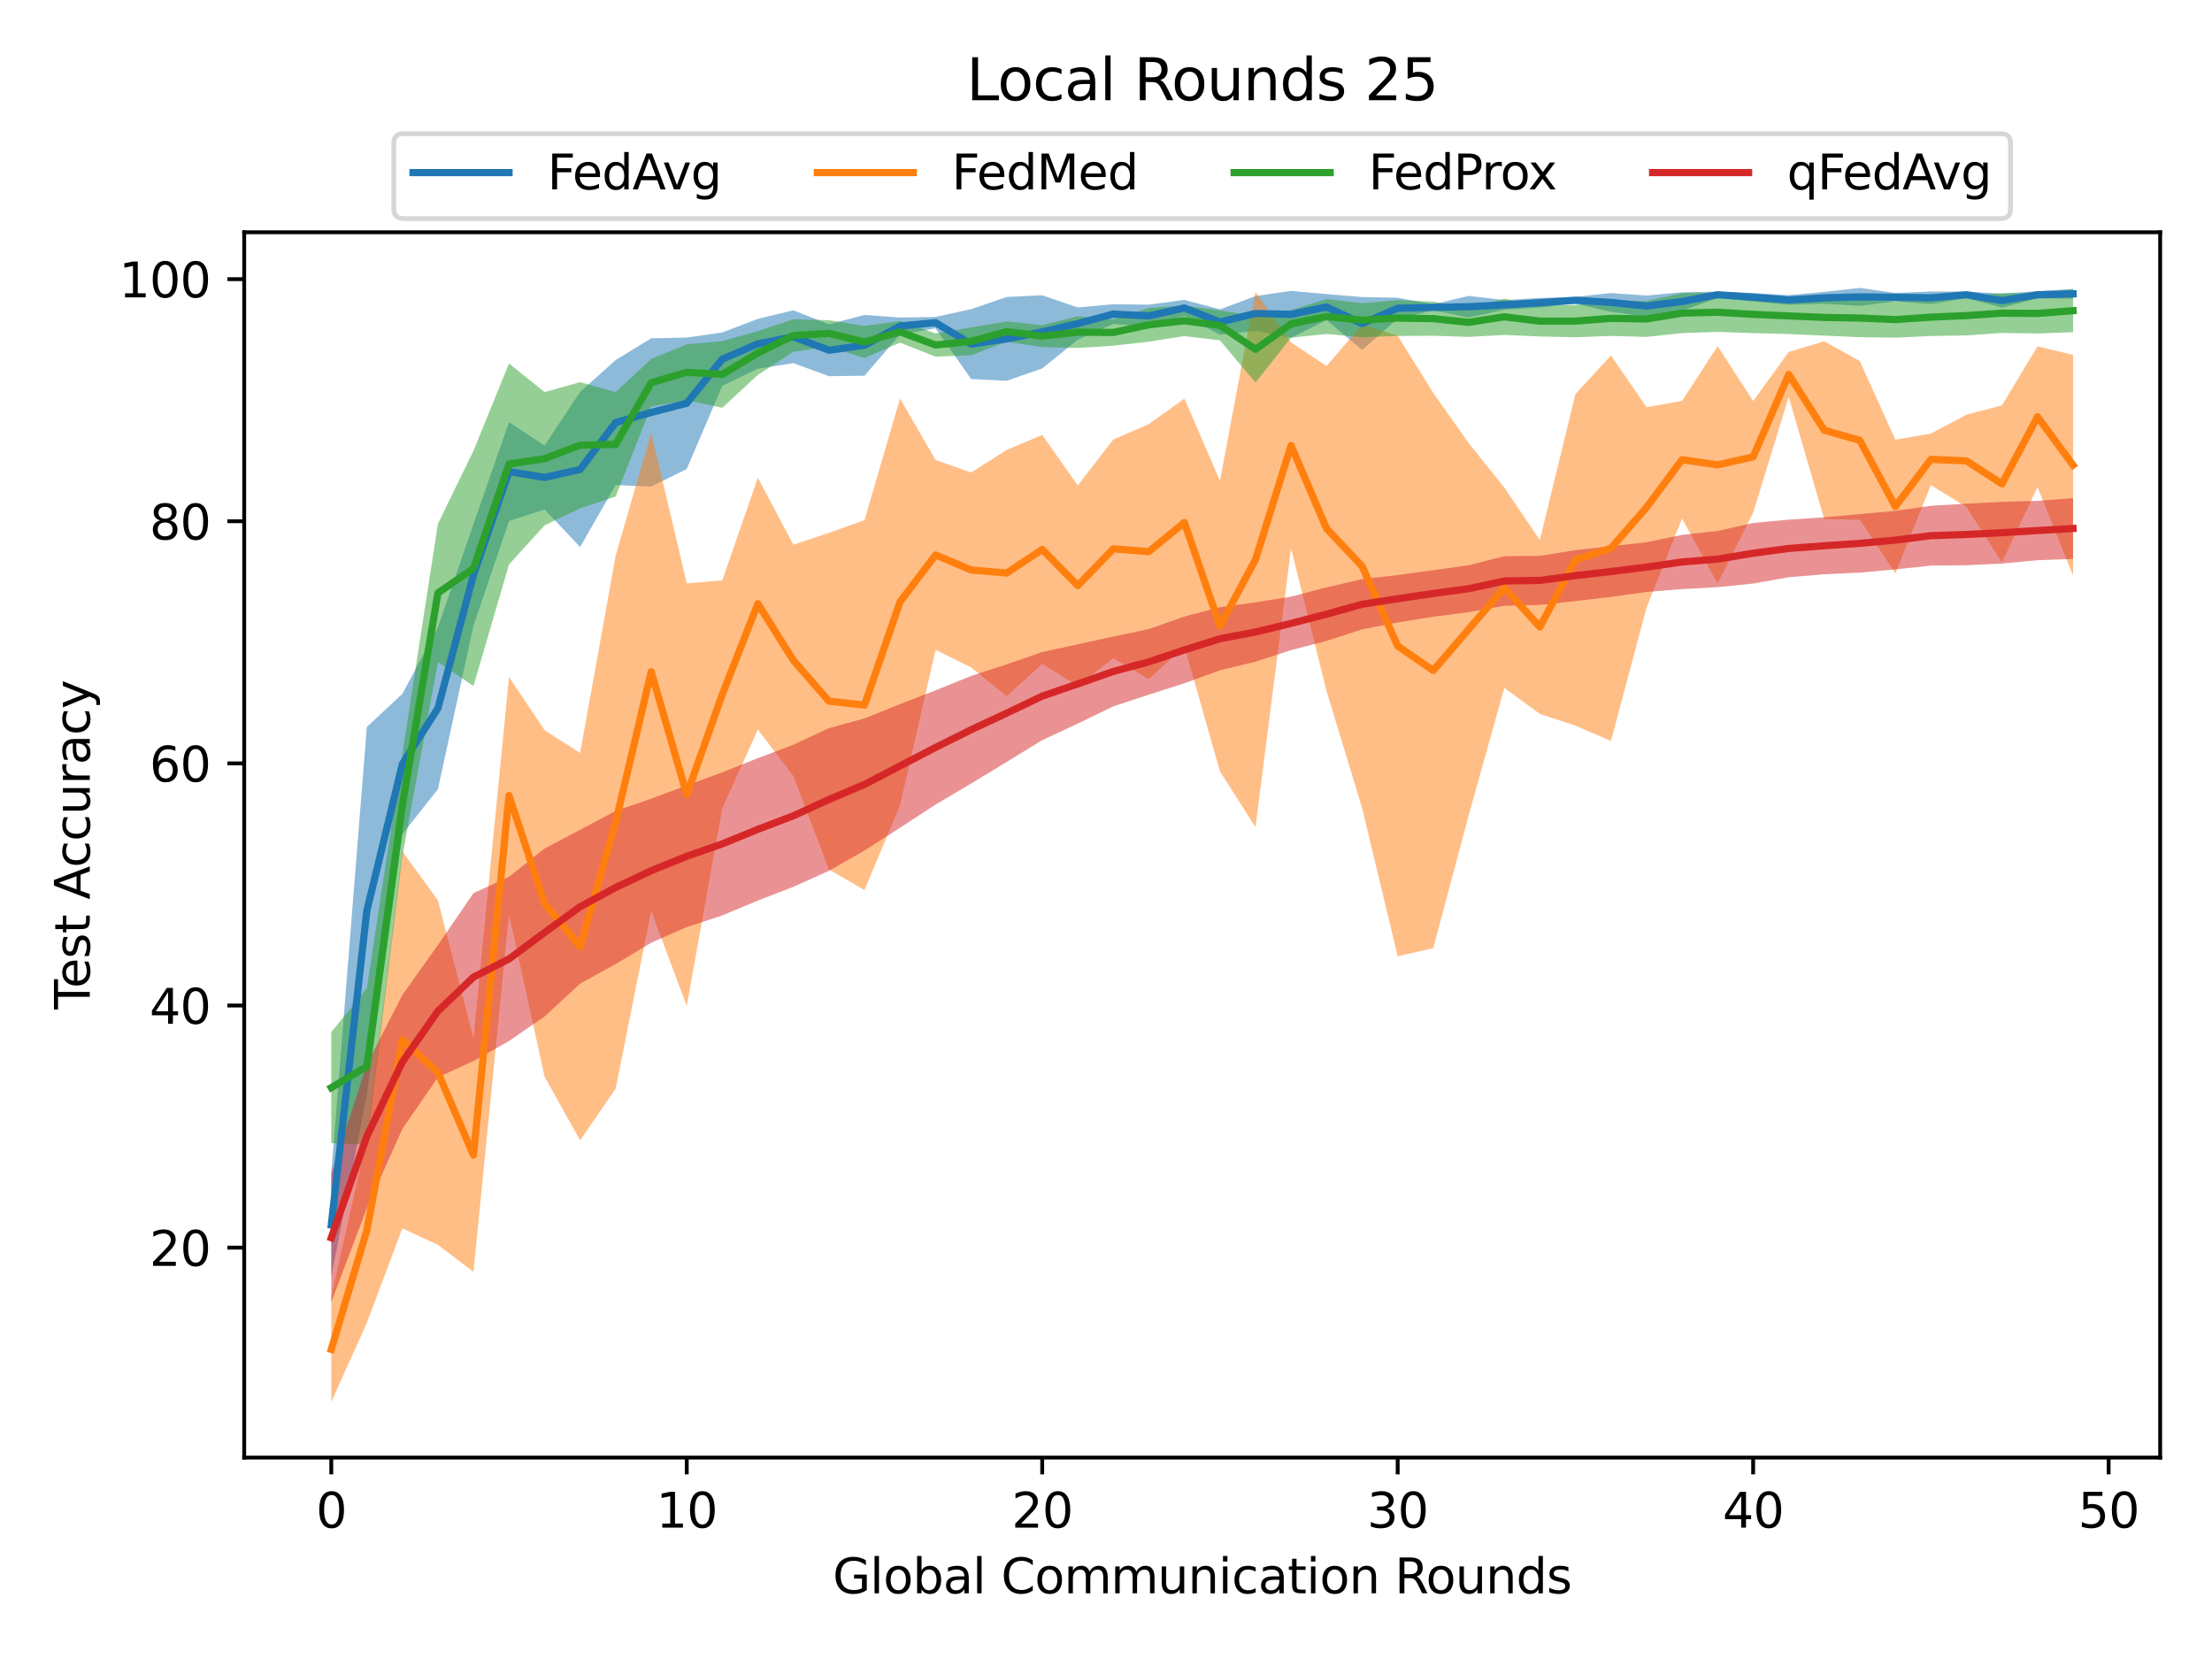 <?xml version="1.0" encoding="utf-8" standalone="no"?>
<!DOCTYPE svg PUBLIC "-//W3C//DTD SVG 1.1//EN"
  "http://www.w3.org/Graphics/SVG/1.1/DTD/svg11.dtd">
<svg height="345.6pt" version="1.1" viewBox="0 0 460.8 345.6" width="460.8pt" xmlns="http://www.w3.org/2000/svg" xmlns:xlink="http://www.w3.org/1999/xlink">
 <defs>
  <style type="text/css">*{stroke-linecap:butt;stroke-linejoin:round;}</style>
 </defs>
 <g id="figure_1">
  <g id="patch_1">
   <path d="M 0 345.6 
L 460.8 345.6 
L 460.8 0 
L 0 0 
z
" style="fill:#ffffff;"/>
  </g>
  <g id="axes_1">
   <g id="patch_2">
    <path d="M 50.87 303.64 
L 450 303.64 
L 450 48.38 
L 50.87 48.38 
z
" style="fill:#ffffff;"/>
   </g>
   <g id="PolyCollection_1">
    <path clip-path="url(#p030aae87e9)" d="M 69.012 244.442 
L 69.012 265.914 
L 76.417 228.036 
L 83.822 173.768 
L 91.227 164.402 
L 98.632 130.347 
L 106.037 108.551 
L 113.442 106.109 
L 120.847 113.949 
L 128.252 101.046 
L 135.657 101.374 
L 143.062 97.689 
L 150.467 80.368 
L 157.872 76.812 
L 165.277 75.656 
L 172.682 78.365 
L 180.087 78.27 
L 187.492 69.683 
L 194.897 68.401 
L 202.302 78.959 
L 209.707 79.331 
L 217.112 76.752 
L 224.517 70.76 
L 231.922 67.469 
L 239.327 68.155 
L 246.732 65.831 
L 254.138 69.726 
L 261.543 68.919 
L 268.948 70.382 
L 276.353 66.654 
L 283.758 72.927 
L 291.163 66.397 
L 298.568 64.647 
L 305.973 66.151 
L 313.378 64.508 
L 320.783 64.065 
L 328.188 63.264 
L 335.593 64.951 
L 342.998 65.965 
L 350.403 64.73 
L 357.808 62.055 
L 365.213 62.804 
L 372.618 63.491 
L 380.023 63.277 
L 387.428 63.719 
L 394.833 62.804 
L 402.238 63.357 
L 409.643 62.085 
L 417.048 64.087 
L 424.453 62.143 
L 431.858 62.234 
L 431.858 60.191 
L 431.858 60.191 
L 424.453 60.665 
L 417.048 61.147 
L 409.643 60.722 
L 402.238 60.728 
L 394.833 61.025 
L 387.428 59.983 
L 380.023 60.808 
L 372.618 61.488 
L 365.213 61.025 
L 357.808 60.753 
L 350.403 60.887 
L 342.998 61.567 
L 335.593 61.049 
L 328.188 61.842 
L 320.783 62.062 
L 313.378 62.513 
L 305.973 61.636 
L 298.568 63.396 
L 291.163 62.029 
L 283.758 61.883 
L 276.353 61.261 
L 268.948 60.598 
L 261.543 61.678 
L 254.138 64.446 
L 246.732 62.467 
L 239.327 63.463 
L 231.922 63.383 
L 224.517 64.051 
L 217.112 61.506 
L 209.707 61.864 
L 202.302 64.407 
L 194.897 66.026 
L 187.492 66.149 
L 180.087 65.607 
L 172.682 67.555 
L 165.277 64.645 
L 157.872 66.427 
L 150.467 69.255 
L 143.062 70.322 
L 135.657 70.468 
L 128.252 75.009 
L 120.847 81.644 
L 113.442 92.804 
L 106.037 87.935 
L 98.632 109.172 
L 91.227 130.664 
L 83.822 144.538 
L 76.417 151.435 
L 69.012 244.442 
z
" style="fill:#1f77b4;fill-opacity:0.5;"/>
   </g>
   <g id="PolyCollection_2">
    <path clip-path="url(#p030aae87e9)" d="M 69.012 270.163 
L 69.012 292.037 
L 76.417 275.593 
L 83.822 255.886 
L 91.227 259.327 
L 98.632 264.946 
L 106.037 190.419 
L 113.442 224.298 
L 120.847 237.556 
L 128.252 226.799 
L 135.657 189.761 
L 143.062 209.557 
L 150.467 168.415 
L 157.872 151.987 
L 165.277 161.676 
L 172.682 181.124 
L 180.087 185.429 
L 187.492 167.729 
L 194.897 135.392 
L 202.302 139.039 
L 209.707 145.031 
L 217.112 138.309 
L 224.517 142.859 
L 231.922 137.097 
L 239.327 141.473 
L 246.732 134.638 
L 254.138 160.693 
L 261.543 172.32 
L 268.948 114.287 
L 276.353 144.004 
L 283.758 168.341 
L 291.163 199.213 
L 298.568 197.511 
L 305.973 169.789 
L 313.378 143.299 
L 320.783 148.722 
L 328.188 151.169 
L 335.593 154.355 
L 342.998 126.601 
L 350.403 108.003 
L 357.808 121.572 
L 365.213 106.807 
L 372.618 82.693 
L 380.023 108.143 
L 387.428 108.249 
L 394.833 119.448 
L 402.238 101.056 
L 409.643 105.629 
L 417.048 117.153 
L 424.453 101.478 
L 431.858 119.871 
L 431.858 73.934 
L 431.858 73.934 
L 424.453 72.152 
L 417.048 84.441 
L 409.643 86.388 
L 402.238 90.322 
L 394.833 91.596 
L 387.428 75.213 
L 380.023 71.105 
L 372.618 73.315 
L 365.213 83.55 
L 357.808 72.105 
L 350.403 83.503 
L 342.998 84.826 
L 335.593 74.055 
L 328.188 82.093 
L 320.783 112.505 
L 313.378 101.583 
L 305.973 92.332 
L 298.568 81.848 
L 291.163 69.931 
L 283.758 67.602 
L 276.353 76.233 
L 268.948 71.346 
L 261.543 60.815 
L 254.138 100.151 
L 246.732 83.046 
L 239.327 88.341 
L 231.922 91.568 
L 224.517 101.129 
L 217.112 90.612 
L 209.707 93.722 
L 202.302 98.437 
L 194.897 95.827 
L 187.492 83.027 
L 180.087 108.36 
L 172.682 111.005 
L 165.277 113.469 
L 157.872 99.536 
L 150.467 120.904 
L 143.062 121.518 
L 135.657 90.109 
L 128.252 115.768 
L 120.847 156.855 
L 113.442 152.108 
L 106.037 141.039 
L 98.632 216.296 
L 91.227 187.566 
L 83.822 177.343 
L 76.417 237.062 
L 69.012 270.163 
z
" style="fill:#ff7f0e;fill-opacity:0.5;"/>
   </g>
   <g id="PolyCollection_3">
    <path clip-path="url(#p030aae87e9)" d="M 69.012 215.016 
L 69.012 238.134 
L 76.417 238.449 
L 83.822 178.345 
L 91.227 137.934 
L 98.632 142.918 
L 106.037 117.586 
L 113.442 109.441 
L 120.847 105.897 
L 128.252 103.434 
L 135.657 84.696 
L 143.062 83.379 
L 150.467 84.949 
L 157.872 78.096 
L 165.277 73.288 
L 172.682 72.199 
L 180.087 74.584 
L 187.492 71.383 
L 194.897 74.289 
L 202.302 74.011 
L 209.707 71.177 
L 217.112 72.311 
L 224.517 72.49 
L 231.922 72.021 
L 239.327 71.178 
L 246.732 70.013 
L 254.138 70.899 
L 261.543 79.699 
L 268.948 70.342 
L 276.353 69.574 
L 283.758 70.243 
L 291.163 69.993 
L 298.568 69.935 
L 305.973 70.188 
L 313.378 69.765 
L 320.783 70.091 
L 328.188 70.259 
L 335.593 69.98 
L 342.998 70.187 
L 350.403 69.389 
L 357.808 69.134 
L 365.213 69.4 
L 372.618 69.581 
L 380.023 69.911 
L 387.428 70.246 
L 394.833 70.35 
L 402.238 69.992 
L 409.643 69.875 
L 417.048 69.359 
L 424.453 69.473 
L 431.858 69.196 
L 431.858 60.252 
L 431.858 60.252 
L 424.453 61.123 
L 417.048 61.11 
L 409.643 61.616 
L 402.238 62.137 
L 394.833 62.8 
L 387.428 62.266 
L 380.023 62.346 
L 372.618 62.037 
L 365.213 61.58 
L 357.808 60.952 
L 350.403 61.08 
L 342.998 62.708 
L 335.593 62.66 
L 328.188 63.531 
L 320.783 63.698 
L 313.378 62.237 
L 305.973 64.112 
L 298.568 62.832 
L 291.163 62.519 
L 283.758 63.163 
L 276.353 62.299 
L 268.948 64.597 
L 261.543 65.838 
L 254.138 64.678 
L 246.732 63.649 
L 239.327 64.144 
L 231.922 66.493 
L 224.517 65.896 
L 217.112 67.735 
L 209.707 66.954 
L 202.302 68.206 
L 194.897 69.46 
L 187.492 66.876 
L 180.087 67.888 
L 172.682 66.698 
L 165.277 66.502 
L 157.872 68.973 
L 150.467 71.058 
L 143.062 71.735 
L 135.657 74.759 
L 128.252 81.687 
L 120.847 79.608 
L 113.442 81.683 
L 106.037 75.708 
L 98.632 93.919 
L 91.227 109.119 
L 83.822 157.072 
L 76.417 205.89 
L 69.012 215.016 
z
" style="fill:#2ca02c;fill-opacity:0.5;"/>
   </g>
   <g id="PolyCollection_4">
    <path clip-path="url(#p030aae87e9)" d="M 69.012 244.458 
L 69.012 271.262 
L 76.417 251.71 
L 83.822 235.162 
L 91.227 224.413 
L 98.632 221.036 
L 106.037 216.863 
L 113.442 211.752 
L 120.847 204.913 
L 128.252 200.838 
L 135.657 196.38 
L 143.062 193.123 
L 150.467 190.708 
L 157.872 187.604 
L 165.277 184.735 
L 172.682 181.411 
L 180.087 177.179 
L 187.492 172.433 
L 194.897 167.609 
L 202.302 163.224 
L 209.707 158.73 
L 217.112 154.19 
L 224.517 150.737 
L 231.922 147.146 
L 239.327 144.705 
L 246.732 142.333 
L 254.138 139.628 
L 261.543 137.84 
L 268.948 135.44 
L 276.353 133.504 
L 283.758 131.101 
L 291.163 129.665 
L 298.568 128.474 
L 305.973 127.518 
L 313.378 126.189 
L 320.783 126.012 
L 328.188 125.221 
L 335.593 124.339 
L 342.998 123.31 
L 350.403 122.719 
L 357.808 122.321 
L 365.213 121.562 
L 372.618 120.247 
L 380.023 119.627 
L 387.428 119.285 
L 394.833 118.609 
L 402.238 117.824 
L 409.643 117.754 
L 417.048 117.403 
L 424.453 116.699 
L 431.858 116.424 
L 431.858 103.765 
L 431.858 103.765 
L 424.453 104.347 
L 417.048 104.542 
L 409.643 104.927 
L 402.238 105.361 
L 394.833 106.422 
L 387.428 107.098 
L 380.023 107.765 
L 372.618 108.255 
L 365.213 108.936 
L 357.808 110.619 
L 350.403 111.421 
L 342.998 112.969 
L 335.593 113.776 
L 328.188 114.609 
L 320.783 115.805 
L 313.378 115.871 
L 305.973 117.749 
L 298.568 118.781 
L 291.163 119.788 
L 283.758 120.653 
L 276.353 122.365 
L 268.948 124.293 
L 261.543 125.484 
L 254.138 126.49 
L 246.732 128.436 
L 239.327 131.047 
L 231.922 132.602 
L 224.517 134.225 
L 217.112 135.837 
L 209.707 138.389 
L 202.302 140.814 
L 194.897 143.803 
L 187.492 146.677 
L 180.087 149.658 
L 172.682 151.691 
L 165.277 155.146 
L 157.872 157.935 
L 150.467 160.885 
L 143.062 163.634 
L 135.657 166.379 
L 128.252 168.922 
L 120.847 172.867 
L 113.442 176.761 
L 106.037 182.666 
L 98.632 186.059 
L 91.227 196.865 
L 83.822 207.27 
L 76.417 221.752 
L 69.012 244.458 
z
" style="fill:#d62728;fill-opacity:0.5;"/>
   </g>
   <g id="matplotlib.axis_1">
    <g id="xtick_1">
     <g id="line2d_1">
      <defs>
       <path d="M 0 0 
L 0 3.5 
" id="m08e87c61b0" style="stroke:#000000;stroke-width:0.8;"/>
      </defs>
      <g>
       <use style="stroke:#000000;stroke-width:0.8;" x="69.012" xlink:href="#m08e87c61b0" y="303.64"/>
      </g>
     </g>
     <g id="text_1">
      <!-- 0 -->
      <g transform="translate(65.831 318.238)scale(0.1 -0.1)">
       <defs>
        <path d="M 2034 4250 
Q 1547 4250 1301 3770 
Q 1056 3291 1056 2328 
Q 1056 1369 1301 889 
Q 1547 409 2034 409 
Q 2525 409 2770 889 
Q 3016 1369 3016 2328 
Q 3016 3291 2770 3770 
Q 2525 4250 2034 4250 
z
M 2034 4750 
Q 2819 4750 3233 4129 
Q 3647 3509 3647 2328 
Q 3647 1150 3233 529 
Q 2819 -91 2034 -91 
Q 1250 -91 836 529 
Q 422 1150 422 2328 
Q 422 3509 836 4129 
Q 1250 4750 2034 4750 
z
" id="DejaVuSans-30" transform="scale(0.016)"/>
       </defs>
       <use xlink:href="#DejaVuSans-30"/>
      </g>
     </g>
    </g>
    <g id="xtick_2">
     <g id="line2d_2">
      <g>
       <use style="stroke:#000000;stroke-width:0.8;" x="143.062" xlink:href="#m08e87c61b0" y="303.64"/>
      </g>
     </g>
     <g id="text_2">
      <!-- 10 -->
      <g transform="translate(136.7 318.238)scale(0.1 -0.1)">
       <defs>
        <path d="M 794 531 
L 1825 531 
L 1825 4091 
L 703 3866 
L 703 4441 
L 1819 4666 
L 2450 4666 
L 2450 531 
L 3481 531 
L 3481 0 
L 794 0 
L 794 531 
z
" id="DejaVuSans-31" transform="scale(0.016)"/>
       </defs>
       <use xlink:href="#DejaVuSans-31"/>
       <use x="63.623" xlink:href="#DejaVuSans-30"/>
      </g>
     </g>
    </g>
    <g id="xtick_3">
     <g id="line2d_3">
      <g>
       <use style="stroke:#000000;stroke-width:0.8;" x="217.112" xlink:href="#m08e87c61b0" y="303.64"/>
      </g>
     </g>
     <g id="text_3">
      <!-- 20 -->
      <g transform="translate(210.75 318.238)scale(0.1 -0.1)">
       <defs>
        <path d="M 1228 531 
L 3431 531 
L 3431 0 
L 469 0 
L 469 531 
Q 828 903 1448 1529 
Q 2069 2156 2228 2338 
Q 2531 2678 2651 2914 
Q 2772 3150 2772 3378 
Q 2772 3750 2511 3984 
Q 2250 4219 1831 4219 
Q 1534 4219 1204 4116 
Q 875 4013 500 3803 
L 500 4441 
Q 881 4594 1212 4672 
Q 1544 4750 1819 4750 
Q 2544 4750 2975 4387 
Q 3406 4025 3406 3419 
Q 3406 3131 3298 2873 
Q 3191 2616 2906 2266 
Q 2828 2175 2409 1742 
Q 1991 1309 1228 531 
z
" id="DejaVuSans-32" transform="scale(0.016)"/>
       </defs>
       <use xlink:href="#DejaVuSans-32"/>
       <use x="63.623" xlink:href="#DejaVuSans-30"/>
      </g>
     </g>
    </g>
    <g id="xtick_4">
     <g id="line2d_4">
      <g>
       <use style="stroke:#000000;stroke-width:0.8;" x="291.163" xlink:href="#m08e87c61b0" y="303.64"/>
      </g>
     </g>
     <g id="text_4">
      <!-- 30 -->
      <g transform="translate(284.8 318.238)scale(0.1 -0.1)">
       <defs>
        <path d="M 2597 2516 
Q 3050 2419 3304 2112 
Q 3559 1806 3559 1356 
Q 3559 666 3084 287 
Q 2609 -91 1734 -91 
Q 1441 -91 1130 -33 
Q 819 25 488 141 
L 488 750 
Q 750 597 1062 519 
Q 1375 441 1716 441 
Q 2309 441 2620 675 
Q 2931 909 2931 1356 
Q 2931 1769 2642 2001 
Q 2353 2234 1838 2234 
L 1294 2234 
L 1294 2753 
L 1863 2753 
Q 2328 2753 2575 2939 
Q 2822 3125 2822 3475 
Q 2822 3834 2567 4026 
Q 2313 4219 1838 4219 
Q 1578 4219 1281 4162 
Q 984 4106 628 3988 
L 628 4550 
Q 988 4650 1302 4700 
Q 1616 4750 1894 4750 
Q 2613 4750 3031 4423 
Q 3450 4097 3450 3541 
Q 3450 3153 3228 2886 
Q 3006 2619 2597 2516 
z
" id="DejaVuSans-33" transform="scale(0.016)"/>
       </defs>
       <use xlink:href="#DejaVuSans-33"/>
       <use x="63.623" xlink:href="#DejaVuSans-30"/>
      </g>
     </g>
    </g>
    <g id="xtick_5">
     <g id="line2d_5">
      <g>
       <use style="stroke:#000000;stroke-width:0.8;" x="365.213" xlink:href="#m08e87c61b0" y="303.64"/>
      </g>
     </g>
     <g id="text_5">
      <!-- 40 -->
      <g transform="translate(358.85 318.238)scale(0.1 -0.1)">
       <defs>
        <path d="M 2419 4116 
L 825 1625 
L 2419 1625 
L 2419 4116 
z
M 2253 4666 
L 3047 4666 
L 3047 1625 
L 3713 1625 
L 3713 1100 
L 3047 1100 
L 3047 0 
L 2419 0 
L 2419 1100 
L 313 1100 
L 313 1709 
L 2253 4666 
z
" id="DejaVuSans-34" transform="scale(0.016)"/>
       </defs>
       <use xlink:href="#DejaVuSans-34"/>
       <use x="63.623" xlink:href="#DejaVuSans-30"/>
      </g>
     </g>
    </g>
    <g id="xtick_6">
     <g id="line2d_6">
      <g>
       <use style="stroke:#000000;stroke-width:0.8;" x="439.263" xlink:href="#m08e87c61b0" y="303.64"/>
      </g>
     </g>
     <g id="text_6">
      <!-- 50 -->
      <g transform="translate(432.9 318.238)scale(0.1 -0.1)">
       <defs>
        <path d="M 691 4666 
L 3169 4666 
L 3169 4134 
L 1269 4134 
L 1269 2991 
Q 1406 3038 1543 3061 
Q 1681 3084 1819 3084 
Q 2600 3084 3056 2656 
Q 3513 2228 3513 1497 
Q 3513 744 3044 326 
Q 2575 -91 1722 -91 
Q 1428 -91 1123 -41 
Q 819 9 494 109 
L 494 744 
Q 775 591 1075 516 
Q 1375 441 1709 441 
Q 2250 441 2565 725 
Q 2881 1009 2881 1497 
Q 2881 1984 2565 2268 
Q 2250 2553 1709 2553 
Q 1456 2553 1204 2497 
Q 953 2441 691 2322 
L 691 4666 
z
" id="DejaVuSans-35" transform="scale(0.016)"/>
       </defs>
       <use xlink:href="#DejaVuSans-35"/>
       <use x="63.623" xlink:href="#DejaVuSans-30"/>
      </g>
     </g>
    </g>
    <g id="text_7">
     <!-- Global Communication Rounds -->
     <g transform="translate(173.473 331.917)scale(0.1 -0.1)">
      <defs>
       <path d="M 3809 666 
L 3809 1919 
L 2778 1919 
L 2778 2438 
L 4434 2438 
L 4434 434 
Q 4069 175 3628 42 
Q 3188 -91 2688 -91 
Q 1594 -91 976 548 
Q 359 1188 359 2328 
Q 359 3472 976 4111 
Q 1594 4750 2688 4750 
Q 3144 4750 3555 4637 
Q 3966 4525 4313 4306 
L 4313 3634 
Q 3963 3931 3569 4081 
Q 3175 4231 2741 4231 
Q 1884 4231 1454 3753 
Q 1025 3275 1025 2328 
Q 1025 1384 1454 906 
Q 1884 428 2741 428 
Q 3075 428 3337 486 
Q 3600 544 3809 666 
z
" id="DejaVuSans-47" transform="scale(0.016)"/>
       <path d="M 603 4863 
L 1178 4863 
L 1178 0 
L 603 0 
L 603 4863 
z
" id="DejaVuSans-6c" transform="scale(0.016)"/>
       <path d="M 1959 3097 
Q 1497 3097 1228 2736 
Q 959 2375 959 1747 
Q 959 1119 1226 758 
Q 1494 397 1959 397 
Q 2419 397 2687 759 
Q 2956 1122 2956 1747 
Q 2956 2369 2687 2733 
Q 2419 3097 1959 3097 
z
M 1959 3584 
Q 2709 3584 3137 3096 
Q 3566 2609 3566 1747 
Q 3566 888 3137 398 
Q 2709 -91 1959 -91 
Q 1206 -91 779 398 
Q 353 888 353 1747 
Q 353 2609 779 3096 
Q 1206 3584 1959 3584 
z
" id="DejaVuSans-6f" transform="scale(0.016)"/>
       <path d="M 3116 1747 
Q 3116 2381 2855 2742 
Q 2594 3103 2138 3103 
Q 1681 3103 1420 2742 
Q 1159 2381 1159 1747 
Q 1159 1113 1420 752 
Q 1681 391 2138 391 
Q 2594 391 2855 752 
Q 3116 1113 3116 1747 
z
M 1159 2969 
Q 1341 3281 1617 3432 
Q 1894 3584 2278 3584 
Q 2916 3584 3314 3078 
Q 3713 2572 3713 1747 
Q 3713 922 3314 415 
Q 2916 -91 2278 -91 
Q 1894 -91 1617 61 
Q 1341 213 1159 525 
L 1159 0 
L 581 0 
L 581 4863 
L 1159 4863 
L 1159 2969 
z
" id="DejaVuSans-62" transform="scale(0.016)"/>
       <path d="M 2194 1759 
Q 1497 1759 1228 1600 
Q 959 1441 959 1056 
Q 959 750 1161 570 
Q 1363 391 1709 391 
Q 2188 391 2477 730 
Q 2766 1069 2766 1631 
L 2766 1759 
L 2194 1759 
z
M 3341 1997 
L 3341 0 
L 2766 0 
L 2766 531 
Q 2569 213 2275 61 
Q 1981 -91 1556 -91 
Q 1019 -91 701 211 
Q 384 513 384 1019 
Q 384 1609 779 1909 
Q 1175 2209 1959 2209 
L 2766 2209 
L 2766 2266 
Q 2766 2663 2505 2880 
Q 2244 3097 1772 3097 
Q 1472 3097 1187 3025 
Q 903 2953 641 2809 
L 641 3341 
Q 956 3463 1253 3523 
Q 1550 3584 1831 3584 
Q 2591 3584 2966 3190 
Q 3341 2797 3341 1997 
z
" id="DejaVuSans-61" transform="scale(0.016)"/>
       <path id="DejaVuSans-20" transform="scale(0.016)"/>
       <path d="M 4122 4306 
L 4122 3641 
Q 3803 3938 3442 4084 
Q 3081 4231 2675 4231 
Q 1875 4231 1450 3742 
Q 1025 3253 1025 2328 
Q 1025 1406 1450 917 
Q 1875 428 2675 428 
Q 3081 428 3442 575 
Q 3803 722 4122 1019 
L 4122 359 
Q 3791 134 3420 21 
Q 3050 -91 2638 -91 
Q 1578 -91 968 557 
Q 359 1206 359 2328 
Q 359 3453 968 4101 
Q 1578 4750 2638 4750 
Q 3056 4750 3426 4639 
Q 3797 4528 4122 4306 
z
" id="DejaVuSans-43" transform="scale(0.016)"/>
       <path d="M 3328 2828 
Q 3544 3216 3844 3400 
Q 4144 3584 4550 3584 
Q 5097 3584 5394 3201 
Q 5691 2819 5691 2113 
L 5691 0 
L 5113 0 
L 5113 2094 
Q 5113 2597 4934 2840 
Q 4756 3084 4391 3084 
Q 3944 3084 3684 2787 
Q 3425 2491 3425 1978 
L 3425 0 
L 2847 0 
L 2847 2094 
Q 2847 2600 2669 2842 
Q 2491 3084 2119 3084 
Q 1678 3084 1418 2786 
Q 1159 2488 1159 1978 
L 1159 0 
L 581 0 
L 581 3500 
L 1159 3500 
L 1159 2956 
Q 1356 3278 1631 3431 
Q 1906 3584 2284 3584 
Q 2666 3584 2933 3390 
Q 3200 3197 3328 2828 
z
" id="DejaVuSans-6d" transform="scale(0.016)"/>
       <path d="M 544 1381 
L 544 3500 
L 1119 3500 
L 1119 1403 
Q 1119 906 1312 657 
Q 1506 409 1894 409 
Q 2359 409 2629 706 
Q 2900 1003 2900 1516 
L 2900 3500 
L 3475 3500 
L 3475 0 
L 2900 0 
L 2900 538 
Q 2691 219 2414 64 
Q 2138 -91 1772 -91 
Q 1169 -91 856 284 
Q 544 659 544 1381 
z
M 1991 3584 
L 1991 3584 
z
" id="DejaVuSans-75" transform="scale(0.016)"/>
       <path d="M 3513 2113 
L 3513 0 
L 2938 0 
L 2938 2094 
Q 2938 2591 2744 2837 
Q 2550 3084 2163 3084 
Q 1697 3084 1428 2787 
Q 1159 2491 1159 1978 
L 1159 0 
L 581 0 
L 581 3500 
L 1159 3500 
L 1159 2956 
Q 1366 3272 1645 3428 
Q 1925 3584 2291 3584 
Q 2894 3584 3203 3211 
Q 3513 2838 3513 2113 
z
" id="DejaVuSans-6e" transform="scale(0.016)"/>
       <path d="M 603 3500 
L 1178 3500 
L 1178 0 
L 603 0 
L 603 3500 
z
M 603 4863 
L 1178 4863 
L 1178 4134 
L 603 4134 
L 603 4863 
z
" id="DejaVuSans-69" transform="scale(0.016)"/>
       <path d="M 3122 3366 
L 3122 2828 
Q 2878 2963 2633 3030 
Q 2388 3097 2138 3097 
Q 1578 3097 1268 2742 
Q 959 2388 959 1747 
Q 959 1106 1268 751 
Q 1578 397 2138 397 
Q 2388 397 2633 464 
Q 2878 531 3122 666 
L 3122 134 
Q 2881 22 2623 -34 
Q 2366 -91 2075 -91 
Q 1284 -91 818 406 
Q 353 903 353 1747 
Q 353 2603 823 3093 
Q 1294 3584 2113 3584 
Q 2378 3584 2631 3529 
Q 2884 3475 3122 3366 
z
" id="DejaVuSans-63" transform="scale(0.016)"/>
       <path d="M 1172 4494 
L 1172 3500 
L 2356 3500 
L 2356 3053 
L 1172 3053 
L 1172 1153 
Q 1172 725 1289 603 
Q 1406 481 1766 481 
L 2356 481 
L 2356 0 
L 1766 0 
Q 1100 0 847 248 
Q 594 497 594 1153 
L 594 3053 
L 172 3053 
L 172 3500 
L 594 3500 
L 594 4494 
L 1172 4494 
z
" id="DejaVuSans-74" transform="scale(0.016)"/>
       <path d="M 2841 2188 
Q 3044 2119 3236 1894 
Q 3428 1669 3622 1275 
L 4263 0 
L 3584 0 
L 2988 1197 
Q 2756 1666 2539 1819 
Q 2322 1972 1947 1972 
L 1259 1972 
L 1259 0 
L 628 0 
L 628 4666 
L 2053 4666 
Q 2853 4666 3247 4331 
Q 3641 3997 3641 3322 
Q 3641 2881 3436 2590 
Q 3231 2300 2841 2188 
z
M 1259 4147 
L 1259 2491 
L 2053 2491 
Q 2509 2491 2742 2702 
Q 2975 2913 2975 3322 
Q 2975 3731 2742 3939 
Q 2509 4147 2053 4147 
L 1259 4147 
z
" id="DejaVuSans-52" transform="scale(0.016)"/>
       <path d="M 2906 2969 
L 2906 4863 
L 3481 4863 
L 3481 0 
L 2906 0 
L 2906 525 
Q 2725 213 2448 61 
Q 2172 -91 1784 -91 
Q 1150 -91 751 415 
Q 353 922 353 1747 
Q 353 2572 751 3078 
Q 1150 3584 1784 3584 
Q 2172 3584 2448 3432 
Q 2725 3281 2906 2969 
z
M 947 1747 
Q 947 1113 1208 752 
Q 1469 391 1925 391 
Q 2381 391 2643 752 
Q 2906 1113 2906 1747 
Q 2906 2381 2643 2742 
Q 2381 3103 1925 3103 
Q 1469 3103 1208 2742 
Q 947 2381 947 1747 
z
" id="DejaVuSans-64" transform="scale(0.016)"/>
       <path d="M 2834 3397 
L 2834 2853 
Q 2591 2978 2328 3040 
Q 2066 3103 1784 3103 
Q 1356 3103 1142 2972 
Q 928 2841 928 2578 
Q 928 2378 1081 2264 
Q 1234 2150 1697 2047 
L 1894 2003 
Q 2506 1872 2764 1633 
Q 3022 1394 3022 966 
Q 3022 478 2636 193 
Q 2250 -91 1575 -91 
Q 1294 -91 989 -36 
Q 684 19 347 128 
L 347 722 
Q 666 556 975 473 
Q 1284 391 1588 391 
Q 1994 391 2212 530 
Q 2431 669 2431 922 
Q 2431 1156 2273 1281 
Q 2116 1406 1581 1522 
L 1381 1569 
Q 847 1681 609 1914 
Q 372 2147 372 2553 
Q 372 3047 722 3315 
Q 1072 3584 1716 3584 
Q 2034 3584 2315 3537 
Q 2597 3491 2834 3397 
z
" id="DejaVuSans-73" transform="scale(0.016)"/>
      </defs>
      <use xlink:href="#DejaVuSans-47"/>
      <use x="77.49" xlink:href="#DejaVuSans-6c"/>
      <use x="105.273" xlink:href="#DejaVuSans-6f"/>
      <use x="166.455" xlink:href="#DejaVuSans-62"/>
      <use x="229.932" xlink:href="#DejaVuSans-61"/>
      <use x="291.211" xlink:href="#DejaVuSans-6c"/>
      <use x="318.994" xlink:href="#DejaVuSans-20"/>
      <use x="350.781" xlink:href="#DejaVuSans-43"/>
      <use x="420.605" xlink:href="#DejaVuSans-6f"/>
      <use x="481.787" xlink:href="#DejaVuSans-6d"/>
      <use x="579.199" xlink:href="#DejaVuSans-6d"/>
      <use x="676.611" xlink:href="#DejaVuSans-75"/>
      <use x="739.99" xlink:href="#DejaVuSans-6e"/>
      <use x="803.369" xlink:href="#DejaVuSans-69"/>
      <use x="831.152" xlink:href="#DejaVuSans-63"/>
      <use x="886.133" xlink:href="#DejaVuSans-61"/>
      <use x="947.412" xlink:href="#DejaVuSans-74"/>
      <use x="986.621" xlink:href="#DejaVuSans-69"/>
      <use x="1014.404" xlink:href="#DejaVuSans-6f"/>
      <use x="1075.586" xlink:href="#DejaVuSans-6e"/>
      <use x="1138.965" xlink:href="#DejaVuSans-20"/>
      <use x="1170.752" xlink:href="#DejaVuSans-52"/>
      <use x="1235.734" xlink:href="#DejaVuSans-6f"/>
      <use x="1296.916" xlink:href="#DejaVuSans-75"/>
      <use x="1360.295" xlink:href="#DejaVuSans-6e"/>
      <use x="1423.674" xlink:href="#DejaVuSans-64"/>
      <use x="1487.15" xlink:href="#DejaVuSans-73"/>
     </g>
    </g>
   </g>
   <g id="matplotlib.axis_2">
    <g id="ytick_1">
     <g id="line2d_7">
      <defs>
       <path d="M 0 0 
L -3.5 0 
" id="mbf9a42be53" style="stroke:#000000;stroke-width:0.8;"/>
      </defs>
      <g>
       <use style="stroke:#000000;stroke-width:0.8;" x="50.87" xlink:href="#mbf9a42be53" y="259.903"/>
      </g>
     </g>
     <g id="text_8">
      <!-- 20 -->
      <g transform="translate(31.145 263.702)scale(0.1 -0.1)">
       <use xlink:href="#DejaVuSans-32"/>
       <use x="63.623" xlink:href="#DejaVuSans-30"/>
      </g>
     </g>
    </g>
    <g id="ytick_2">
     <g id="line2d_8">
      <g>
       <use style="stroke:#000000;stroke-width:0.8;" x="50.87" xlink:href="#mbf9a42be53" y="209.464"/>
      </g>
     </g>
     <g id="text_9">
      <!-- 40 -->
      <g transform="translate(31.145 213.263)scale(0.1 -0.1)">
       <use xlink:href="#DejaVuSans-34"/>
       <use x="63.623" xlink:href="#DejaVuSans-30"/>
      </g>
     </g>
    </g>
    <g id="ytick_3">
     <g id="line2d_9">
      <g>
       <use style="stroke:#000000;stroke-width:0.8;" x="50.87" xlink:href="#mbf9a42be53" y="159.025"/>
      </g>
     </g>
     <g id="text_10">
      <!-- 60 -->
      <g transform="translate(31.145 162.824)scale(0.1 -0.1)">
       <defs>
        <path d="M 2113 2584 
Q 1688 2584 1439 2293 
Q 1191 2003 1191 1497 
Q 1191 994 1439 701 
Q 1688 409 2113 409 
Q 2538 409 2786 701 
Q 3034 994 3034 1497 
Q 3034 2003 2786 2293 
Q 2538 2584 2113 2584 
z
M 3366 4563 
L 3366 3988 
Q 3128 4100 2886 4159 
Q 2644 4219 2406 4219 
Q 1781 4219 1451 3797 
Q 1122 3375 1075 2522 
Q 1259 2794 1537 2939 
Q 1816 3084 2150 3084 
Q 2853 3084 3261 2657 
Q 3669 2231 3669 1497 
Q 3669 778 3244 343 
Q 2819 -91 2113 -91 
Q 1303 -91 875 529 
Q 447 1150 447 2328 
Q 447 3434 972 4092 
Q 1497 4750 2381 4750 
Q 2619 4750 2861 4703 
Q 3103 4656 3366 4563 
z
" id="DejaVuSans-36" transform="scale(0.016)"/>
       </defs>
       <use xlink:href="#DejaVuSans-36"/>
       <use x="63.623" xlink:href="#DejaVuSans-30"/>
      </g>
     </g>
    </g>
    <g id="ytick_4">
     <g id="line2d_10">
      <g>
       <use style="stroke:#000000;stroke-width:0.8;" x="50.87" xlink:href="#mbf9a42be53" y="108.586"/>
      </g>
     </g>
     <g id="text_11">
      <!-- 80 -->
      <g transform="translate(31.145 112.386)scale(0.1 -0.1)">
       <defs>
        <path d="M 2034 2216 
Q 1584 2216 1326 1975 
Q 1069 1734 1069 1313 
Q 1069 891 1326 650 
Q 1584 409 2034 409 
Q 2484 409 2743 651 
Q 3003 894 3003 1313 
Q 3003 1734 2745 1975 
Q 2488 2216 2034 2216 
z
M 1403 2484 
Q 997 2584 770 2862 
Q 544 3141 544 3541 
Q 544 4100 942 4425 
Q 1341 4750 2034 4750 
Q 2731 4750 3128 4425 
Q 3525 4100 3525 3541 
Q 3525 3141 3298 2862 
Q 3072 2584 2669 2484 
Q 3125 2378 3379 2068 
Q 3634 1759 3634 1313 
Q 3634 634 3220 271 
Q 2806 -91 2034 -91 
Q 1263 -91 848 271 
Q 434 634 434 1313 
Q 434 1759 690 2068 
Q 947 2378 1403 2484 
z
M 1172 3481 
Q 1172 3119 1398 2916 
Q 1625 2713 2034 2713 
Q 2441 2713 2670 2916 
Q 2900 3119 2900 3481 
Q 2900 3844 2670 4047 
Q 2441 4250 2034 4250 
Q 1625 4250 1398 4047 
Q 1172 3844 1172 3481 
z
" id="DejaVuSans-38" transform="scale(0.016)"/>
       </defs>
       <use xlink:href="#DejaVuSans-38"/>
       <use x="63.623" xlink:href="#DejaVuSans-30"/>
      </g>
     </g>
    </g>
    <g id="ytick_5">
     <g id="line2d_11">
      <g>
       <use style="stroke:#000000;stroke-width:0.8;" x="50.87" xlink:href="#mbf9a42be53" y="58.148"/>
      </g>
     </g>
     <g id="text_12">
      <!-- 100 -->
      <g transform="translate(24.782 61.947)scale(0.1 -0.1)">
       <use xlink:href="#DejaVuSans-31"/>
       <use x="63.623" xlink:href="#DejaVuSans-30"/>
       <use x="127.246" xlink:href="#DejaVuSans-30"/>
      </g>
     </g>
    </g>
    <g id="text_13">
     <!-- Test Accuracy -->
     <g transform="translate(18.703 210.273)rotate(-90)scale(0.1 -0.1)">
      <defs>
       <path d="M -19 4666 
L 3928 4666 
L 3928 4134 
L 2272 4134 
L 2272 0 
L 1638 0 
L 1638 4134 
L -19 4134 
L -19 4666 
z
" id="DejaVuSans-54" transform="scale(0.016)"/>
       <path d="M 3597 1894 
L 3597 1613 
L 953 1613 
Q 991 1019 1311 708 
Q 1631 397 2203 397 
Q 2534 397 2845 478 
Q 3156 559 3463 722 
L 3463 178 
Q 3153 47 2828 -22 
Q 2503 -91 2169 -91 
Q 1331 -91 842 396 
Q 353 884 353 1716 
Q 353 2575 817 3079 
Q 1281 3584 2069 3584 
Q 2775 3584 3186 3129 
Q 3597 2675 3597 1894 
z
M 3022 2063 
Q 3016 2534 2758 2815 
Q 2500 3097 2075 3097 
Q 1594 3097 1305 2825 
Q 1016 2553 972 2059 
L 3022 2063 
z
" id="DejaVuSans-65" transform="scale(0.016)"/>
       <path d="M 2188 4044 
L 1331 1722 
L 3047 1722 
L 2188 4044 
z
M 1831 4666 
L 2547 4666 
L 4325 0 
L 3669 0 
L 3244 1197 
L 1141 1197 
L 716 0 
L 50 0 
L 1831 4666 
z
" id="DejaVuSans-41" transform="scale(0.016)"/>
       <path d="M 2631 2963 
Q 2534 3019 2420 3045 
Q 2306 3072 2169 3072 
Q 1681 3072 1420 2755 
Q 1159 2438 1159 1844 
L 1159 0 
L 581 0 
L 581 3500 
L 1159 3500 
L 1159 2956 
Q 1341 3275 1631 3429 
Q 1922 3584 2338 3584 
Q 2397 3584 2469 3576 
Q 2541 3569 2628 3553 
L 2631 2963 
z
" id="DejaVuSans-72" transform="scale(0.016)"/>
       <path d="M 2059 -325 
Q 1816 -950 1584 -1140 
Q 1353 -1331 966 -1331 
L 506 -1331 
L 506 -850 
L 844 -850 
Q 1081 -850 1212 -737 
Q 1344 -625 1503 -206 
L 1606 56 
L 191 3500 
L 800 3500 
L 1894 763 
L 2988 3500 
L 3597 3500 
L 2059 -325 
z
" id="DejaVuSans-79" transform="scale(0.016)"/>
      </defs>
      <use xlink:href="#DejaVuSans-54"/>
      <use x="44.084" xlink:href="#DejaVuSans-65"/>
      <use x="105.607" xlink:href="#DejaVuSans-73"/>
      <use x="157.707" xlink:href="#DejaVuSans-74"/>
      <use x="196.916" xlink:href="#DejaVuSans-20"/>
      <use x="228.703" xlink:href="#DejaVuSans-41"/>
      <use x="295.361" xlink:href="#DejaVuSans-63"/>
      <use x="350.342" xlink:href="#DejaVuSans-63"/>
      <use x="405.322" xlink:href="#DejaVuSans-75"/>
      <use x="468.701" xlink:href="#DejaVuSans-72"/>
      <use x="509.814" xlink:href="#DejaVuSans-61"/>
      <use x="571.094" xlink:href="#DejaVuSans-63"/>
      <use x="626.074" xlink:href="#DejaVuSans-79"/>
     </g>
    </g>
   </g>
   <g id="line2d_12">
    <path clip-path="url(#p030aae87e9)" d="M 69.012 255.178 
L 76.417 189.735 
L 83.822 159.153 
L 91.227 147.533 
L 98.632 119.76 
L 106.037 98.243 
L 113.442 99.456 
L 120.847 97.796 
L 128.252 88.028 
L 135.657 85.921 
L 143.062 84.005 
L 150.467 74.812 
L 157.872 71.619 
L 165.277 70.151 
L 172.682 72.96 
L 180.087 71.938 
L 187.492 67.916 
L 194.897 67.214 
L 202.302 71.683 
L 209.707 70.598 
L 217.112 69.129 
L 224.517 67.405 
L 231.922 65.426 
L 239.327 65.809 
L 246.732 64.149 
L 254.138 67.086 
L 261.543 65.298 
L 268.948 65.49 
L 276.353 63.958 
L 283.758 67.405 
L 291.163 64.213 
L 298.568 64.022 
L 305.973 63.894 
L 313.378 63.511 
L 320.783 63.064 
L 328.188 62.553 
L 335.593 63 
L 342.998 63.766 
L 350.403 62.808 
L 357.808 61.404 
L 365.213 61.915 
L 372.618 62.489 
L 380.023 62.042 
L 387.428 61.851 
L 394.833 61.915 
L 402.238 62.042 
L 409.643 61.404 
L 417.048 62.617 
L 424.453 61.404 
L 431.858 61.212 
" style="fill:none;stroke:#1f77b4;stroke-linecap:square;stroke-width:1.5;"/>
   </g>
   <g id="line2d_13">
    <path clip-path="url(#p030aae87e9)" d="M 69.012 281.1 
L 76.417 256.327 
L 83.822 216.615 
L 91.227 223.446 
L 98.632 240.621 
L 106.037 165.729 
L 113.442 188.203 
L 120.847 197.205 
L 128.252 171.284 
L 135.657 139.935 
L 143.062 165.538 
L 150.467 144.66 
L 157.872 125.761 
L 165.277 137.573 
L 172.682 146.064 
L 180.087 146.894 
L 187.492 125.378 
L 194.897 115.61 
L 202.302 118.738 
L 209.707 119.376 
L 217.112 114.46 
L 224.517 121.994 
L 231.922 114.333 
L 239.327 114.907 
L 246.732 108.842 
L 254.138 130.422 
L 261.543 116.567 
L 268.948 92.816 
L 276.353 110.119 
L 283.758 117.972 
L 291.163 134.572 
L 298.568 139.68 
L 305.973 131.06 
L 313.378 122.441 
L 320.783 130.613 
L 328.188 116.631 
L 335.593 114.205 
L 342.998 105.713 
L 350.403 95.753 
L 357.808 96.839 
L 365.213 95.179 
L 372.618 78.004 
L 380.023 89.624 
L 387.428 91.731 
L 394.833 105.522 
L 402.238 95.689 
L 409.643 96.009 
L 417.048 100.797 
L 424.453 86.815 
L 431.858 96.902 
" style="fill:none;stroke:#ff7f0e;stroke-linecap:square;stroke-width:1.5;"/>
   </g>
   <g id="line2d_14">
    <path clip-path="url(#p030aae87e9)" d="M 69.012 226.575 
L 76.417 222.17 
L 83.822 167.708 
L 91.227 123.527 
L 98.632 118.419 
L 106.037 96.647 
L 113.442 95.562 
L 120.847 92.752 
L 128.252 92.561 
L 135.657 79.728 
L 143.062 77.557 
L 150.467 78.004 
L 157.872 73.535 
L 165.277 69.895 
L 172.682 69.448 
L 180.087 71.236 
L 187.492 69.129 
L 194.897 71.875 
L 202.302 71.108 
L 209.707 69.065 
L 217.112 70.023 
L 224.517 69.193 
L 231.922 69.257 
L 239.327 67.661 
L 246.732 66.831 
L 254.138 67.788 
L 261.543 72.768 
L 268.948 67.469 
L 276.353 65.937 
L 283.758 66.703 
L 291.163 66.256 
L 298.568 66.384 
L 305.973 67.15 
L 313.378 66.001 
L 320.783 66.895 
L 328.188 66.895 
L 335.593 66.32 
L 342.998 66.448 
L 350.403 65.235 
L 357.808 65.043 
L 365.213 65.49 
L 372.618 65.809 
L 380.023 66.128 
L 387.428 66.256 
L 394.833 66.575 
L 402.238 66.065 
L 409.643 65.745 
L 417.048 65.235 
L 424.453 65.298 
L 431.858 64.724 
" style="fill:none;stroke:#2ca02c;stroke-linecap:square;stroke-width:1.5;"/>
   </g>
   <g id="line2d_15">
    <path clip-path="url(#p030aae87e9)" d="M 69.012 257.86 
L 76.417 236.731 
L 83.822 221.216 
L 91.227 210.639 
L 98.632 203.548 
L 106.037 199.765 
L 113.442 194.257 
L 120.847 188.89 
L 128.252 184.88 
L 135.657 181.38 
L 143.062 178.379 
L 150.467 175.796 
L 157.872 172.77 
L 165.277 169.94 
L 172.682 166.551 
L 180.087 163.418 
L 187.492 159.555 
L 194.897 155.706 
L 202.302 152.019 
L 209.707 148.559 
L 217.112 145.013 
L 224.517 142.481 
L 231.922 139.874 
L 239.327 137.876 
L 246.732 135.385 
L 254.138 133.059 
L 261.543 131.662 
L 268.948 129.867 
L 276.353 127.935 
L 283.758 125.877 
L 291.163 124.727 
L 298.568 123.627 
L 305.973 122.634 
L 313.378 121.03 
L 320.783 120.909 
L 328.188 119.915 
L 335.593 119.058 
L 342.998 118.14 
L 350.403 117.07 
L 357.808 116.47 
L 365.213 115.249 
L 372.618 114.251 
L 380.023 113.696 
L 387.428 113.191 
L 394.833 112.516 
L 402.238 111.593 
L 409.643 111.34 
L 417.048 110.972 
L 424.453 110.523 
L 431.858 110.095 
" style="fill:none;stroke:#d62728;stroke-linecap:square;stroke-width:1.5;"/>
   </g>
   <g id="patch_3">
    <path d="M 50.87 303.64 
L 50.87 48.38 
" style="fill:none;stroke:#000000;stroke-linecap:square;stroke-linejoin:miter;stroke-width:0.8;"/>
   </g>
   <g id="patch_4">
    <path d="M 450 303.64 
L 450 48.38 
" style="fill:none;stroke:#000000;stroke-linecap:square;stroke-linejoin:miter;stroke-width:0.8;"/>
   </g>
   <g id="patch_5">
    <path d="M 50.87 303.64 
L 450 303.64 
" style="fill:none;stroke:#000000;stroke-linecap:square;stroke-linejoin:miter;stroke-width:0.8;"/>
   </g>
   <g id="patch_6">
    <path d="M 50.87 48.38 
L 450 48.38 
" style="fill:none;stroke:#000000;stroke-linecap:square;stroke-linejoin:miter;stroke-width:0.8;"/>
   </g>
   <g id="text_14">
    <!-- Local Rounds 25 -->
    <g transform="translate(201.324 20.88)scale(0.12 -0.12)">
     <defs>
      <path d="M 628 4666 
L 1259 4666 
L 1259 531 
L 3531 531 
L 3531 0 
L 628 0 
L 628 4666 
z
" id="DejaVuSans-4c" transform="scale(0.016)"/>
     </defs>
     <use xlink:href="#DejaVuSans-4c"/>
     <use x="53.963" xlink:href="#DejaVuSans-6f"/>
     <use x="115.145" xlink:href="#DejaVuSans-63"/>
     <use x="170.125" xlink:href="#DejaVuSans-61"/>
     <use x="231.404" xlink:href="#DejaVuSans-6c"/>
     <use x="259.188" xlink:href="#DejaVuSans-20"/>
     <use x="290.975" xlink:href="#DejaVuSans-52"/>
     <use x="355.957" xlink:href="#DejaVuSans-6f"/>
     <use x="417.139" xlink:href="#DejaVuSans-75"/>
     <use x="480.518" xlink:href="#DejaVuSans-6e"/>
     <use x="543.896" xlink:href="#DejaVuSans-64"/>
     <use x="607.373" xlink:href="#DejaVuSans-73"/>
     <use x="659.473" xlink:href="#DejaVuSans-20"/>
     <use x="691.26" xlink:href="#DejaVuSans-32"/>
     <use x="754.883" xlink:href="#DejaVuSans-35"/>
    </g>
   </g>
   <g id="legend_1">
    <g id="patch_7">
     <path d="M 84.037 45.532 
L 416.833 45.532 
Q 418.833 45.532 418.833 43.532 
L 418.833 29.854 
Q 418.833 27.854 416.833 27.854 
L 84.037 27.854 
Q 82.037 27.854 82.037 29.854 
L 82.037 43.532 
Q 82.037 45.532 84.037 45.532 
z
" style="fill:#ffffff;opacity:0.8;stroke:#cccccc;stroke-linejoin:miter;"/>
    </g>
    <g id="line2d_16">
     <path d="M 86.037 35.952 
L 106.037 35.952 
" style="fill:none;stroke:#1f77b4;stroke-linecap:square;stroke-width:1.5;"/>
    </g>
    <g id="line2d_17"/>
    <g id="text_15">
     <!-- FedAvg -->
     <g transform="translate(114.037 39.452)scale(0.1 -0.1)">
      <defs>
       <path d="M 628 4666 
L 3309 4666 
L 3309 4134 
L 1259 4134 
L 1259 2759 
L 3109 2759 
L 3109 2228 
L 1259 2228 
L 1259 0 
L 628 0 
L 628 4666 
z
" id="DejaVuSans-46" transform="scale(0.016)"/>
       <path d="M 191 3500 
L 800 3500 
L 1894 563 
L 2988 3500 
L 3597 3500 
L 2284 0 
L 1503 0 
L 191 3500 
z
" id="DejaVuSans-76" transform="scale(0.016)"/>
       <path d="M 2906 1791 
Q 2906 2416 2648 2759 
Q 2391 3103 1925 3103 
Q 1463 3103 1205 2759 
Q 947 2416 947 1791 
Q 947 1169 1205 825 
Q 1463 481 1925 481 
Q 2391 481 2648 825 
Q 2906 1169 2906 1791 
z
M 3481 434 
Q 3481 -459 3084 -895 
Q 2688 -1331 1869 -1331 
Q 1566 -1331 1297 -1286 
Q 1028 -1241 775 -1147 
L 775 -588 
Q 1028 -725 1275 -790 
Q 1522 -856 1778 -856 
Q 2344 -856 2625 -561 
Q 2906 -266 2906 331 
L 2906 616 
Q 2728 306 2450 153 
Q 2172 0 1784 0 
Q 1141 0 747 490 
Q 353 981 353 1791 
Q 353 2603 747 3093 
Q 1141 3584 1784 3584 
Q 2172 3584 2450 3431 
Q 2728 3278 2906 2969 
L 2906 3500 
L 3481 3500 
L 3481 434 
z
" id="DejaVuSans-67" transform="scale(0.016)"/>
      </defs>
      <use xlink:href="#DejaVuSans-46"/>
      <use x="52.02" xlink:href="#DejaVuSans-65"/>
      <use x="113.543" xlink:href="#DejaVuSans-64"/>
      <use x="177.02" xlink:href="#DejaVuSans-41"/>
      <use x="239.553" xlink:href="#DejaVuSans-76"/>
      <use x="298.732" xlink:href="#DejaVuSans-67"/>
     </g>
    </g>
    <g id="line2d_18">
     <path d="M 170.26 35.952 
L 190.26 35.952 
" style="fill:none;stroke:#ff7f0e;stroke-linecap:square;stroke-width:1.5;"/>
    </g>
    <g id="line2d_19"/>
    <g id="text_16">
     <!-- FedMed -->
     <g transform="translate(198.26 39.452)scale(0.1 -0.1)">
      <defs>
       <path d="M 628 4666 
L 1569 4666 
L 2759 1491 
L 3956 4666 
L 4897 4666 
L 4897 0 
L 4281 0 
L 4281 4097 
L 3078 897 
L 2444 897 
L 1241 4097 
L 1241 0 
L 628 0 
L 628 4666 
z
" id="DejaVuSans-4d" transform="scale(0.016)"/>
      </defs>
      <use xlink:href="#DejaVuSans-46"/>
      <use x="52.02" xlink:href="#DejaVuSans-65"/>
      <use x="113.543" xlink:href="#DejaVuSans-64"/>
      <use x="177.02" xlink:href="#DejaVuSans-4d"/>
      <use x="263.299" xlink:href="#DejaVuSans-65"/>
      <use x="324.822" xlink:href="#DejaVuSans-64"/>
     </g>
    </g>
    <g id="line2d_20">
     <path d="M 257.093 35.952 
L 277.093 35.952 
" style="fill:none;stroke:#2ca02c;stroke-linecap:square;stroke-width:1.5;"/>
    </g>
    <g id="line2d_21"/>
    <g id="text_17">
     <!-- FedProx -->
     <g transform="translate(285.093 39.452)scale(0.1 -0.1)">
      <defs>
       <path d="M 1259 4147 
L 1259 2394 
L 2053 2394 
Q 2494 2394 2734 2622 
Q 2975 2850 2975 3272 
Q 2975 3691 2734 3919 
Q 2494 4147 2053 4147 
L 1259 4147 
z
M 628 4666 
L 2053 4666 
Q 2838 4666 3239 4311 
Q 3641 3956 3641 3272 
Q 3641 2581 3239 2228 
Q 2838 1875 2053 1875 
L 1259 1875 
L 1259 0 
L 628 0 
L 628 4666 
z
" id="DejaVuSans-50" transform="scale(0.016)"/>
       <path d="M 3513 3500 
L 2247 1797 
L 3578 0 
L 2900 0 
L 1881 1375 
L 863 0 
L 184 0 
L 1544 1831 
L 300 3500 
L 978 3500 
L 1906 2253 
L 2834 3500 
L 3513 3500 
z
" id="DejaVuSans-78" transform="scale(0.016)"/>
      </defs>
      <use xlink:href="#DejaVuSans-46"/>
      <use x="52.02" xlink:href="#DejaVuSans-65"/>
      <use x="113.543" xlink:href="#DejaVuSans-64"/>
      <use x="177.02" xlink:href="#DejaVuSans-50"/>
      <use x="235.572" xlink:href="#DejaVuSans-72"/>
      <use x="274.436" xlink:href="#DejaVuSans-6f"/>
      <use x="332.492" xlink:href="#DejaVuSans-78"/>
     </g>
    </g>
    <g id="line2d_22">
     <path d="M 344.262 35.952 
L 364.262 35.952 
" style="fill:none;stroke:#d62728;stroke-linecap:square;stroke-width:1.5;"/>
    </g>
    <g id="line2d_23"/>
    <g id="text_18">
     <!-- qFedAvg -->
     <g transform="translate(372.262 39.452)scale(0.1 -0.1)">
      <defs>
       <path d="M 947 1747 
Q 947 1113 1208 752 
Q 1469 391 1925 391 
Q 2381 391 2643 752 
Q 2906 1113 2906 1747 
Q 2906 2381 2643 2742 
Q 2381 3103 1925 3103 
Q 1469 3103 1208 2742 
Q 947 2381 947 1747 
z
M 2906 525 
Q 2725 213 2448 61 
Q 2172 -91 1784 -91 
Q 1150 -91 751 415 
Q 353 922 353 1747 
Q 353 2572 751 3078 
Q 1150 3584 1784 3584 
Q 2172 3584 2448 3432 
Q 2725 3281 2906 2969 
L 2906 3500 
L 3481 3500 
L 3481 -1331 
L 2906 -1331 
L 2906 525 
z
" id="DejaVuSans-71" transform="scale(0.016)"/>
      </defs>
      <use xlink:href="#DejaVuSans-71"/>
      <use x="63.477" xlink:href="#DejaVuSans-46"/>
      <use x="115.496" xlink:href="#DejaVuSans-65"/>
      <use x="177.02" xlink:href="#DejaVuSans-64"/>
      <use x="240.496" xlink:href="#DejaVuSans-41"/>
      <use x="303.029" xlink:href="#DejaVuSans-76"/>
      <use x="362.209" xlink:href="#DejaVuSans-67"/>
     </g>
    </g>
   </g>
  </g>
 </g>
 <defs>
  <clipPath id="p030aae87e9">
   <rect height="255.26" width="399.13" x="50.87" y="48.38"/>
  </clipPath>
 </defs>
</svg>
